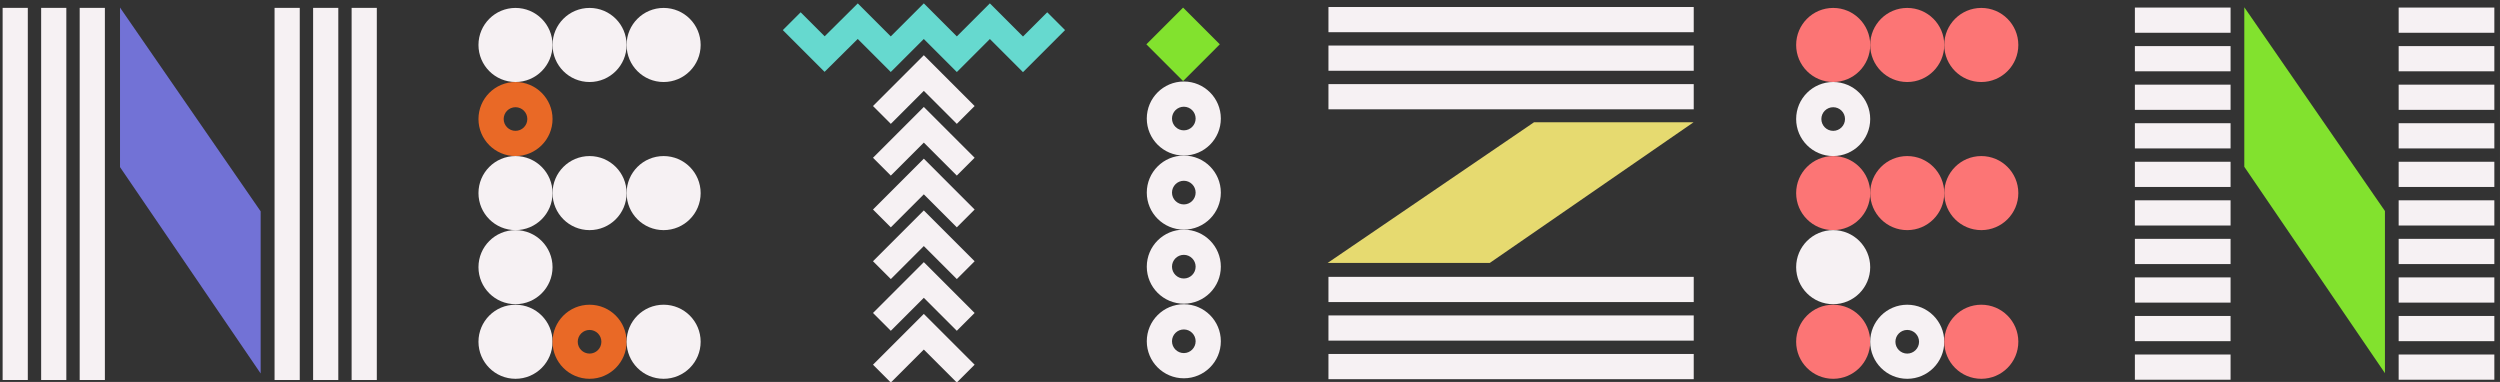 <?xml version="1.0" encoding="UTF-8" standalone="no"?>
<!-- Created with Inkscape (http://www.inkscape.org/) -->

<svg
   xmlns:dc="http://purl.org/dc/elements/1.1/"
   xmlns:cc="http://creativecommons.org/ns#"
   xmlns:rdf="http://www.w3.org/1999/02/22-rdf-syntax-ns#"
   xmlns:svg="http://www.w3.org/2000/svg"
   xmlns="http://www.w3.org/2000/svg"
   xmlns:sodipodi="http://sodipodi.sourceforge.net/DTD/sodipodi-0.dtd"
   xmlns:inkscape="http://www.inkscape.org/namespaces/inkscape"
   width="504"
   height="77"
   viewBox="0 0 133.35 20.373"
   version="1.1"
   id="svg1167"
   inkscape:version="0.92.3 (2405546, 2018-03-11)"
   sodipodi:docname="logo.svg">
  <rect x="0" y="0" width="133.35" height="20.373" fill="#333333" stroke="none"/>
  <defs
     id="defs1161">
    <clipPath
       clipPathUnits="userSpaceOnUse"
       id="clipPath40">
      <path
         d="M 0,728.5 H 1031.811 V 0 H 0 Z"
         id="path38"
         inkscape:connector-curvature="0" />
    </clipPath>
  </defs>
  <sodipodi:namedview
     id="base"
     pagecolor="#ffffff"
     bordercolor="#666666"
     borderopacity="1.0"
     inkscape:pageopacity="0.0"
     inkscape:pageshadow="2"
     inkscape:zoom="1.4"
     inkscape:cx="299.42348"
     inkscape:cy="21.641168"
     inkscape:document-units="mm"
     inkscape:current-layer="layer1"
     showgrid="false"
     units="px"
     inkscape:window-width="1694"
     inkscape:window-height="1078"
     inkscape:window-x="1788"
     inkscape:window-y="523"
     inkscape:window-maximized="0" />
  <g
     inkscape:label="Layer 1"
     inkscape:groupmode="layer"
     id="layer1"
     transform="translate(0,-276.627)">
    <path
       d="m 5.594,296.897 h -1.344 v -19.85 h 1.344 z"
       style="fill:#f6f1f3;fill-opacity:1;fill-rule:nonzero;stroke:none;stroke-width:0.353"
       id="path14"
       inkscape:connector-curvature="0" />
    <path
       d="M 1.483,296.897 H 0.14 v -19.85 H 1.483 Z"
       style="fill:#f6f1f3;fill-opacity:1;fill-rule:nonzero;stroke:none;stroke-width:0.353"
       id="path16"
       inkscape:connector-curvature="0" />
    <path
       d="m 3.538,296.897 h -1.343 v -19.85 h 1.343 z"
       style="fill:#f6f1f3;fill-opacity:1;fill-rule:nonzero;stroke:none;stroke-width:0.353"
       id="path18"
       inkscape:connector-curvature="0" />
    <path
       d="m 20.099,296.897 h -1.344 v -19.85 h 1.344 z"
       style="fill:#f6f1f3;fill-opacity:1;fill-rule:nonzero;stroke:none;stroke-width:0.353"
       id="path20"
       inkscape:connector-curvature="0" />
    <path
       d="m 15.989,296.897 h -1.344 v -19.85 h 1.344 z"
       style="fill:#f6f1f3;fill-opacity:1;fill-rule:nonzero;stroke:none;stroke-width:0.353"
       id="path22"
       inkscape:connector-curvature="0" />
    <path
       d="m 18.045,296.897 h -1.344 v -19.85 h 1.344 z"
       style="fill:#f6f1f3;fill-opacity:1;fill-rule:nonzero;stroke:none;stroke-width:0.353"
       id="path24"
       inkscape:connector-curvature="0" />
    <g
       id="g26"
       transform="matrix(0.353,0,0,-0.353,13.903,287.899)">
      <path
         d="M 0,0 -21.252,30.789 V 6.684 L 0,-24.501 Z"
         style="fill:#7272d6;fill-opacity:1;fill-rule:nonzero;stroke:none"
         id="path28"
         inkscape:connector-curvature="0" />
    </g>
    <g
       id="g30"
       transform="matrix(0.353,0,0,-0.353,63.106,280.951)">
      <path
         d="M 0,0 -5.549,5.552 0,11.1 5.549,5.552 Z"
         style="fill:#82e22e;fill-opacity:1;fill-rule:nonzero;stroke:none"
         id="path32"
         inkscape:connector-curvature="0" />
    </g>
    <g
       transform="matrix(0.353,0,0,-0.353,-15.961,313.483)"
       id="g34">
      <g
         id="g36"
         clip-path="url(#clipPath40)">
        <g
           id="g42"
           transform="translate(224.098,92.091)">
          <path
             d="m 0,0 c -3.093,0 -5.598,-2.505 -5.598,-5.594 0,-3.091 2.505,-5.594 5.598,-5.594 3.09,0 5.592,2.503 5.592,5.594 C 5.592,-2.505 3.09,0 0,0 m 0,-3.809 c 0.983,0 1.784,-0.8 1.784,-1.785 0,-0.985 -0.801,-1.786 -1.784,-1.786 -0.986,0 -1.789,0.801 -1.789,1.786 0,0.985 0.803,1.785 1.789,1.785"
             style="fill:#f6f1f3;fill-opacity:1;fill-rule:nonzero;stroke:none"
             id="path44"
             inkscape:connector-curvature="0" />
        </g>
        <g
           id="g46"
           transform="translate(224.098,80.902)">
          <path
             d="m 0,0 c -3.093,0 -5.598,-2.507 -5.598,-5.6 0,-3.088 2.505,-5.593 5.598,-5.593 3.09,0 5.592,2.505 5.592,5.593 C 5.592,-2.507 3.09,0 0,0 m 0,-3.809 c 0.983,0 1.784,-0.803 1.784,-1.791 0,-0.984 -0.801,-1.785 -1.784,-1.785 -0.986,0 -1.789,0.801 -1.789,1.785 0,0.988 0.803,1.791 1.789,1.791"
             style="fill:#f6f1f3;fill-opacity:1;fill-rule:nonzero;stroke:none"
             id="path48"
             inkscape:connector-curvature="0" />
        </g>
        <g
           id="g50"
           transform="translate(224.098,69.709)">
          <path
             d="m 0,0 c -3.093,0 -5.598,-2.506 -5.598,-5.597 0,-3.09 2.505,-5.595 5.598,-5.595 3.09,0 5.592,2.505 5.592,5.595 C 5.592,-2.506 3.09,0 0,0 m 0,-3.809 c 0.983,0 1.784,-0.801 1.784,-1.788 0,-0.985 -0.801,-1.787 -1.784,-1.787 -0.986,0 -1.789,0.802 -1.789,1.787 0,0.987 0.803,1.788 1.789,1.788"
             style="fill:#f6f1f3;fill-opacity:1;fill-rule:nonzero;stroke:none"
             id="path52"
             inkscape:connector-curvature="0" />
        </g>
        <g
           id="g54"
           transform="translate(224.098,58.435)">
          <path
             d="m 0,0 c -3.093,0 -5.598,-2.505 -5.598,-5.594 0,-3.093 2.505,-5.595 5.598,-5.595 3.09,0 5.592,2.502 5.592,5.595 C 5.592,-2.505 3.09,0 0,0 m 0,-3.809 c 0.983,0 1.784,-0.8 1.784,-1.785 0,-0.985 -0.801,-1.787 -1.784,-1.787 -0.986,0 -1.789,0.802 -1.789,1.787 0,0.985 0.803,1.785 1.789,1.785"
             style="fill:#f6f1f3;fill-opacity:1;fill-rule:nonzero;stroke:none"
             id="path56"
             inkscape:connector-curvature="0" />
        </g>
        <g
           id="g58"
           transform="translate(178.475,47.953)">
          <path
             d="M 0,0 6.333,6.329 12.665,0"
             style="fill:none;stroke:#f6f1f3;stroke-width:3.809;stroke-linecap:butt;stroke-linejoin:miter;stroke-miterlimit:10;stroke-dasharray:none;stroke-opacity:1"
             id="path60"
             inkscape:connector-curvature="0" />
        </g>
        <g
           id="g62"
           transform="translate(178.475,55.77)">
          <path
             d="M 0,0 6.333,6.333 12.665,0"
             style="fill:none;stroke:#f6f1f3;stroke-width:3.809;stroke-linecap:butt;stroke-linejoin:miter;stroke-miterlimit:10;stroke-dasharray:none;stroke-opacity:1"
             id="path64"
             inkscape:connector-curvature="0" />
        </g>
        <g
           id="g66"
           transform="translate(178.475,63.586)">
          <path
             d="M 0,0 6.333,6.333 12.665,0"
             style="fill:none;stroke:#f6f1f3;stroke-width:3.809;stroke-linecap:butt;stroke-linejoin:miter;stroke-miterlimit:10;stroke-dasharray:none;stroke-opacity:1"
             id="path68"
             inkscape:connector-curvature="0" />
        </g>
        <g
           id="g70"
           transform="translate(178.475,71.402)">
          <path
             d="M 0,0 6.333,6.335 12.665,0"
             style="fill:none;stroke:#f6f1f3;stroke-width:3.809;stroke-linecap:butt;stroke-linejoin:miter;stroke-miterlimit:10;stroke-dasharray:none;stroke-opacity:1"
             id="path72"
             inkscape:connector-curvature="0" />
        </g>
        <g
           id="g74"
           transform="translate(178.475,79.221)">
          <path
             d="M 0,0 6.333,6.333 12.665,0.002"
             style="fill:none;stroke:#f6f1f3;stroke-width:3.809;stroke-linecap:butt;stroke-linejoin:miter;stroke-miterlimit:10;stroke-dasharray:none;stroke-opacity:1"
             id="path76"
             inkscape:connector-curvature="0" />
        </g>
        <g
           id="g78"
           transform="translate(178.475,87.039)">
          <path
             d="M 0,0 6.333,6.333 12.665,0"
             style="fill:none;stroke:#f6f1f3;stroke-width:3.809;stroke-linecap:butt;stroke-linejoin:miter;stroke-miterlimit:10;stroke-dasharray:none;stroke-opacity:1"
             id="path80"
             inkscape:connector-curvature="0" />
        </g>
        <g
           id="g82"
           transform="translate(199.792,93.504)">
          <path
             d="m 0,0 -5.003,5.01 -4.992,-4.992 -4.992,4.992 -4.994,-4.986 -4.99,4.992 -5.009,-4.968 -6.309,6.307 2.695,2.694 3.627,-3.628 5.006,4.97 4.983,-4.986 4.995,4.99 4.988,-4.99 4.992,4.991 5.005,-5.01 3.663,3.663 2.692,-2.694 z"
             style="fill:#66d9cf;fill-opacity:1;fill-rule:nonzero;stroke:none"
             id="path84"
             inkscape:connector-curvature="0" />
        </g>
        <g
           id="g86"
           transform="translate(128.707,97.614)">
          <path
             d="m 0,0 c 0,-3.091 -2.506,-5.599 -5.598,-5.599 -3.09,0 -5.595,2.508 -5.595,5.599 0,3.09 2.505,5.596 5.595,5.596 C -2.506,5.596 0,3.09 0,0"
             style="fill:#f6f1f3;fill-opacity:1;fill-rule:nonzero;stroke:none"
             id="path88"
             inkscape:connector-curvature="0" />
        </g>
        <g
           id="g90"
           transform="translate(139.897,97.614)">
          <path
             d="m 0,0 c 0,-3.091 -2.504,-5.599 -5.595,-5.599 -3.093,0 -5.595,2.508 -5.595,5.599 0,3.09 2.502,5.596 5.595,5.596 C -2.504,5.596 0,3.09 0,0"
             style="fill:#f6f1f3;fill-opacity:1;fill-rule:nonzero;stroke:none"
             id="path92"
             inkscape:connector-curvature="0" />
        </g>
        <g
           id="g94"
           transform="translate(151.087,97.614)">
          <path
             d="m 0,0 c 0,-3.091 -2.504,-5.599 -5.598,-5.599 -3.088,0 -5.592,2.508 -5.592,5.599 0,3.09 2.504,5.596 5.592,5.596 C -2.504,5.596 0,3.09 0,0"
             style="fill:#f6f1f3;fill-opacity:1;fill-rule:nonzero;stroke:none"
             id="path96"
             inkscape:connector-curvature="0" />
        </g>
        <g
           id="g98"
           transform="translate(123.109,92.016)">
          <path
             d="m 0,0 c -3.091,0 -5.595,-2.505 -5.595,-5.592 0,-3.093 2.504,-5.597 5.595,-5.597 3.091,0 5.598,2.504 5.598,5.597 C 5.598,-2.505 3.091,0 0,0 m 0,-3.808 c 0.988,0 1.788,-0.8 1.788,-1.784 0,-0.987 -0.8,-1.788 -1.788,-1.788 -0.984,0 -1.786,0.801 -1.786,1.788 0,0.984 0.802,1.784 1.786,1.784"
             style="fill:#e96926;fill-opacity:1;fill-rule:nonzero;stroke:none"
             id="path100"
             inkscape:connector-curvature="0" />
        </g>
        <g
           id="g102"
           transform="translate(128.707,75.231)">
          <path
             d="m 0,0 c 0,-3.092 -2.506,-5.596 -5.598,-5.596 -3.09,0 -5.595,2.504 -5.595,5.596 0,3.089 2.505,5.595 5.595,5.595 C -2.506,5.595 0,3.089 0,0"
             style="fill:#f6f1f3;fill-opacity:1;fill-rule:nonzero;stroke:none"
             id="path104"
             inkscape:connector-curvature="0" />
        </g>
        <g
           id="g106"
           transform="translate(139.897,75.231)">
          <path
             d="m 0,0 c 0,-3.092 -2.504,-5.596 -5.595,-5.596 -3.093,0 -5.595,2.504 -5.595,5.596 0,3.089 2.502,5.595 5.595,5.595 C -2.504,5.595 0,3.089 0,0"
             style="fill:#f6f1f3;fill-opacity:1;fill-rule:nonzero;stroke:none"
             id="path108"
             inkscape:connector-curvature="0" />
        </g>
        <g
           id="g110"
           transform="translate(151.087,75.231)">
          <path
             d="m 0,0 c 0,-3.092 -2.504,-5.596 -5.598,-5.596 -3.088,0 -5.592,2.504 -5.592,5.596 0,3.089 2.504,5.595 5.592,5.595 C -2.504,5.595 0,3.089 0,0"
             style="fill:#f6f1f3;fill-opacity:1;fill-rule:nonzero;stroke:none"
             id="path112"
             inkscape:connector-curvature="0" />
        </g>
        <g
           id="g114"
           transform="translate(128.707,64.038)">
          <path
             d="m 0,0 c 0,-3.089 -2.506,-5.595 -5.598,-5.595 -3.09,0 -5.595,2.506 -5.595,5.595 0,3.089 2.505,5.598 5.595,5.598 C -2.506,5.598 0,3.089 0,0"
             style="fill:#f6f1f3;fill-opacity:1;fill-rule:nonzero;stroke:none"
             id="path116"
             inkscape:connector-curvature="0" />
        </g>
        <g
           id="g118"
           transform="translate(128.707,52.768)">
          <path
             d="m 0,0 c 0,-3.092 -2.506,-5.598 -5.598,-5.598 -3.09,0 -5.595,2.506 -5.595,5.598 0,3.089 2.505,5.595 5.595,5.595 C -2.506,5.595 0,3.089 0,0"
             style="fill:#f6f1f3;fill-opacity:1;fill-rule:nonzero;stroke:none"
             id="path120"
             inkscape:connector-curvature="0" />
        </g>
        <g
           id="g122"
           transform="translate(134.302,58.362)">
          <path
             d="m 0,0 c -3.093,0 -5.595,-2.506 -5.595,-5.595 0,-3.092 2.502,-5.597 5.595,-5.597 3.091,0 5.595,2.505 5.595,5.597 C 5.595,-2.506 3.091,0 0,0 m 0,-3.81 c 0.984,0 1.785,-0.8 1.785,-1.785 0,-0.985 -0.801,-1.788 -1.785,-1.788 -0.987,0 -1.788,0.803 -1.788,1.788 0,0.985 0.801,1.785 1.788,1.785"
             style="fill:#e96926;fill-opacity:1;fill-rule:nonzero;stroke:none"
             id="path124"
             inkscape:connector-curvature="0" />
        </g>
        <g
           id="g126"
           transform="translate(151.087,52.768)">
          <path
             d="m 0,0 c 0,-3.092 -2.504,-5.598 -5.598,-5.598 -3.088,0 -5.592,2.506 -5.592,5.598 0,3.089 2.504,5.595 5.592,5.595 C -2.504,5.595 0,3.089 0,0"
             style="fill:#f6f1f3;fill-opacity:1;fill-rule:nonzero;stroke:none"
             id="path128"
             inkscape:connector-curvature="0" />
        </g>
        <g
           id="g130"
           transform="translate(327.813,97.614)">
          <path
             d="m 0,0 c 0,-3.091 -2.504,-5.599 -5.595,-5.599 -3.091,0 -5.595,2.508 -5.595,5.599 0,3.09 2.504,5.596 5.595,5.596 C -2.504,5.596 0,3.09 0,0"
             style="fill:#fc7575;fill-opacity:1;fill-rule:nonzero;stroke:none"
             id="path132"
             inkscape:connector-curvature="0" />
        </g>
        <g
           id="g134"
           transform="translate(339.002,97.614)">
          <path
             d="m 0,0 c 0,-3.091 -2.502,-5.599 -5.594,-5.599 -3.092,0 -5.595,2.508 -5.595,5.599 0,3.09 2.503,5.596 5.595,5.596 C -2.502,5.596 0,3.09 0,0"
             style="fill:#fc7575;fill-opacity:1;fill-rule:nonzero;stroke:none"
             id="path136"
             inkscape:connector-curvature="0" />
        </g>
        <g
           id="g138"
           transform="translate(350.195,97.614)">
          <path
             d="m 0,0 c 0,-3.091 -2.504,-5.599 -5.595,-5.599 -3.091,0 -5.598,2.508 -5.598,5.599 0,3.09 2.507,5.596 5.598,5.596 C -2.504,5.596 0,3.09 0,0"
             style="fill:#fc7575;fill-opacity:1;fill-rule:nonzero;stroke:none"
             id="path140"
             inkscape:connector-curvature="0" />
        </g>
        <g
           id="g142"
           transform="translate(322.218,92.016)">
          <path
             d="m 0,0 c -3.09,0 -5.595,-2.505 -5.595,-5.592 0,-3.093 2.505,-5.597 5.595,-5.597 3.091,0 5.595,2.504 5.595,5.597 C 5.595,-2.505 3.091,0 0,0 m 0,-3.809 c 0.985,0 1.787,-0.799 1.787,-1.783 0,-0.986 -0.802,-1.789 -1.787,-1.789 -0.985,0 -1.786,0.803 -1.786,1.789 0,0.984 0.801,1.783 1.786,1.783"
             style="fill:#f6f1f3;fill-opacity:1;fill-rule:nonzero;stroke:none"
             id="path144"
             inkscape:connector-curvature="0" />
        </g>
        <g
           id="g146"
           transform="translate(327.813,75.231)">
          <path
             d="m 0,0 c 0,-3.092 -2.504,-5.596 -5.595,-5.596 -3.091,0 -5.595,2.504 -5.595,5.596 0,3.089 2.504,5.595 5.595,5.595 C -2.504,5.595 0,3.089 0,0"
             style="fill:#fc7575;fill-opacity:1;fill-rule:nonzero;stroke:none"
             id="path148"
             inkscape:connector-curvature="0" />
        </g>
        <g
           id="g150"
           transform="translate(339.002,75.231)">
          <path
             d="m 0,0 c 0,-3.092 -2.502,-5.596 -5.594,-5.596 -3.092,0 -5.595,2.504 -5.595,5.596 0,3.089 2.503,5.595 5.595,5.595 C -2.502,5.595 0,3.089 0,0"
             style="fill:#fc7575;fill-opacity:1;fill-rule:nonzero;stroke:none"
             id="path152"
             inkscape:connector-curvature="0" />
        </g>
        <g
           id="g154"
           transform="translate(350.195,75.231)">
          <path
             d="m 0,0 c 0,-3.092 -2.504,-5.596 -5.595,-5.596 -3.091,0 -5.598,2.504 -5.598,5.596 0,3.089 2.507,5.595 5.598,5.595 C -2.504,5.595 0,3.089 0,0"
             style="fill:#fc7575;fill-opacity:1;fill-rule:nonzero;stroke:none"
             id="path156"
             inkscape:connector-curvature="0" />
        </g>
        <g
           id="g158"
           transform="translate(327.813,64.038)">
          <path
             d="m 0,0 c 0,-3.089 -2.504,-5.595 -5.595,-5.595 -3.091,0 -5.595,2.506 -5.595,5.595 0,3.089 2.504,5.598 5.595,5.598 C -2.504,5.598 0,3.089 0,0"
             style="fill:#f6f1f3;fill-opacity:1;fill-rule:nonzero;stroke:none"
             id="path160"
             inkscape:connector-curvature="0" />
        </g>
        <g
           id="g162"
           transform="translate(327.813,52.768)">
          <path
             d="m 0,0 c 0,-3.092 -2.504,-5.598 -5.595,-5.598 -3.091,0 -5.595,2.506 -5.595,5.598 0,3.089 2.504,5.595 5.595,5.595 C -2.504,5.595 0,3.089 0,0"
             style="fill:#fc7575;fill-opacity:1;fill-rule:nonzero;stroke:none"
             id="path164"
             inkscape:connector-curvature="0" />
        </g>
        <g
           id="g166"
           transform="translate(333.408,58.362)">
          <path
             d="m 0,0 c -3.092,0 -5.595,-2.506 -5.595,-5.595 0,-3.092 2.503,-5.597 5.595,-5.597 3.092,0 5.594,2.505 5.594,5.597 C 5.594,-2.506 3.092,0 0,0 m 0,-3.809 c 0.984,0 1.786,-0.801 1.786,-1.786 0,-0.986 -0.802,-1.789 -1.786,-1.789 -0.985,0 -1.787,0.803 -1.787,1.789 0,0.985 0.802,1.786 1.787,1.786"
             style="fill:#f6f1f3;fill-opacity:1;fill-rule:nonzero;stroke:none"
             id="path168"
             inkscape:connector-curvature="0" />
        </g>
        <g
           id="g170"
           transform="translate(350.195,52.768)">
          <path
             d="m 0,0 c 0,-3.092 -2.504,-5.598 -5.595,-5.598 -3.091,0 -5.598,2.506 -5.598,5.598 0,3.089 2.507,5.595 5.598,5.595 C -2.504,5.595 0,3.089 0,0"
             style="fill:#fc7575;fill-opacity:1;fill-rule:nonzero;stroke:none"
             id="path172"
             inkscape:connector-curvature="0" />
        </g>
        <path
           d="m 382.266,52.856 h -14.459 v 3.808 h 14.459 z"
           style="fill:#f6f1f3;fill-opacity:1;fill-rule:nonzero;stroke:none"
           id="path174"
           inkscape:connector-curvature="0" />
        <path
           d="m 382.266,47.029 h -14.459 v 3.81 h 14.459 z"
           style="fill:#f6f1f3;fill-opacity:1;fill-rule:nonzero;stroke:none"
           id="path176"
           inkscape:connector-curvature="0" />
        <path
           d="m 382.266,64.506 h -14.459 v 3.81 h 14.459 z"
           style="fill:#f6f1f3;fill-opacity:1;fill-rule:nonzero;stroke:none"
           id="path178"
           inkscape:connector-curvature="0" />
        <path
           d="m 382.266,58.681 h -14.459 v 3.81 h 14.459 z"
           style="fill:#f6f1f3;fill-opacity:1;fill-rule:nonzero;stroke:none"
           id="path180"
           inkscape:connector-curvature="0" />
        <path
           d="m 382.266,76.157 h -14.459 v 3.808 h 14.459 z"
           style="fill:#f6f1f3;fill-opacity:1;fill-rule:nonzero;stroke:none"
           id="path182"
           inkscape:connector-curvature="0" />
        <path
           d="m 382.266,70.331 h -14.459 v 3.81 h 14.459 z"
           style="fill:#f6f1f3;fill-opacity:1;fill-rule:nonzero;stroke:none"
           id="path184"
           inkscape:connector-curvature="0" />
        <path
           d="m 382.266,87.808 h -14.459 v 3.808 h 14.459 z"
           style="fill:#f6f1f3;fill-opacity:1;fill-rule:nonzero;stroke:none"
           id="path186"
           inkscape:connector-curvature="0" />
        <path
           d="m 382.266,81.98 h -14.459 v 3.81 h 14.459 z"
           style="fill:#f6f1f3;fill-opacity:1;fill-rule:nonzero;stroke:none"
           id="path188"
           inkscape:connector-curvature="0" />
        <path
           d="m 382.266,99.457 h -14.459 v 3.808 h 14.459 z"
           style="fill:#f6f1f3;fill-opacity:1;fill-rule:nonzero;stroke:none"
           id="path190"
           inkscape:connector-curvature="0" />
        <path
           d="m 382.266,93.634 h -14.459 v 3.808 h 14.459 z"
           style="fill:#f6f1f3;fill-opacity:1;fill-rule:nonzero;stroke:none"
           id="path192"
           inkscape:connector-curvature="0" />
        <path
           d="m 422.123,52.856 h -14.458 v 3.808 h 14.458 z"
           style="fill:#f6f1f3;fill-opacity:1;fill-rule:nonzero;stroke:none"
           id="path194"
           inkscape:connector-curvature="0" />
        <path
           d="m 422.123,47.029 h -14.458 v 3.81 h 14.458 z"
           style="fill:#f6f1f3;fill-opacity:1;fill-rule:nonzero;stroke:none"
           id="path196"
           inkscape:connector-curvature="0" />
        <path
           d="m 422.123,64.506 h -14.458 v 3.81 h 14.458 z"
           style="fill:#f6f1f3;fill-opacity:1;fill-rule:nonzero;stroke:none"
           id="path198"
           inkscape:connector-curvature="0" />
        <path
           d="m 422.123,58.681 h -14.458 v 3.81 h 14.458 z"
           style="fill:#f6f1f3;fill-opacity:1;fill-rule:nonzero;stroke:none"
           id="path200"
           inkscape:connector-curvature="0" />
        <path
           d="m 422.123,76.157 h -14.458 v 3.808 h 14.458 z"
           style="fill:#f6f1f3;fill-opacity:1;fill-rule:nonzero;stroke:none"
           id="path202"
           inkscape:connector-curvature="0" />
        <path
           d="m 422.123,70.331 h -14.458 v 3.81 h 14.458 z"
           style="fill:#f6f1f3;fill-opacity:1;fill-rule:nonzero;stroke:none"
           id="path204"
           inkscape:connector-curvature="0" />
        <path
           d="m 422.123,87.808 h -14.458 v 3.808 h 14.458 z"
           style="fill:#f6f1f3;fill-opacity:1;fill-rule:nonzero;stroke:none"
           id="path206"
           inkscape:connector-curvature="0" />
        <path
           d="m 422.123,81.98 h -14.458 v 3.81 h 14.458 z"
           style="fill:#f6f1f3;fill-opacity:1;fill-rule:nonzero;stroke:none"
           id="path208"
           inkscape:connector-curvature="0" />
        <path
           d="m 422.123,99.457 h -14.458 v 3.808 h 14.458 z"
           style="fill:#f6f1f3;fill-opacity:1;fill-rule:nonzero;stroke:none"
           id="path210"
           inkscape:connector-curvature="0" />
        <path
           d="m 422.123,93.634 h -14.458 v 3.808 h 14.458 z"
           style="fill:#f6f1f3;fill-opacity:1;fill-rule:nonzero;stroke:none"
           id="path212"
           inkscape:connector-curvature="0" />
        <g
           id="g214"
           transform="translate(405.592,72.523)">
          <path
             d="M 0,0 -21.252,30.789 V 6.684 L 0,-24.501 Z"
             style="fill:#82e22e;fill-opacity:1;fill-rule:nonzero;stroke:none"
             id="path216"
             inkscape:connector-curvature="0" />
        </g>
        <path
           d="m 301.146,52.937 h -55.195 v 3.808 h 55.195 z"
           style="fill:#f6f1f3;fill-opacity:1;fill-rule:nonzero;stroke:none"
           id="path218"
           inkscape:connector-curvature="0" />
        <path
           d="m 301.146,47.111 h -55.195 v 3.81 h 55.195 z"
           style="fill:#f6f1f3;fill-opacity:1;fill-rule:nonzero;stroke:none"
           id="path220"
           inkscape:connector-curvature="0" />
        <path
           d="m 301.146,58.764 h -55.195 v 3.809 h 55.195 z"
           style="fill:#f6f1f3;fill-opacity:1;fill-rule:nonzero;stroke:none"
           id="path222"
           inkscape:connector-curvature="0" />
        <path
           d="m 301.146,87.89 h -55.195 v 3.808 h 55.195 z"
           style="fill:#f6f1f3;fill-opacity:1;fill-rule:nonzero;stroke:none"
           id="path224"
           inkscape:connector-curvature="0" />
        <path
           d="m 301.146,99.541 h -55.195 v 3.808 h 55.195 z"
           style="fill:#f6f1f3;fill-opacity:1;fill-rule:nonzero;stroke:none"
           id="path226"
           inkscape:connector-curvature="0" />
        <path
           d="m 301.146,93.714 h -55.195 v 3.811 h 55.195 z"
           style="fill:#f6f1f3;fill-opacity:1;fill-rule:nonzero;stroke:none"
           id="path228"
           inkscape:connector-curvature="0" />
        <g
           id="g230"
           transform="translate(270.328,64.677)">
          <path
             d="M 0,0 30.79,21.254 H 6.683 L -24.5,0 Z"
             style="fill:#e6da70;fill-opacity:1;fill-rule:nonzero;stroke:none"
             id="path232"
             inkscape:connector-curvature="0" />
        </g>
      </g>
    </g>
  </g>
</svg>
